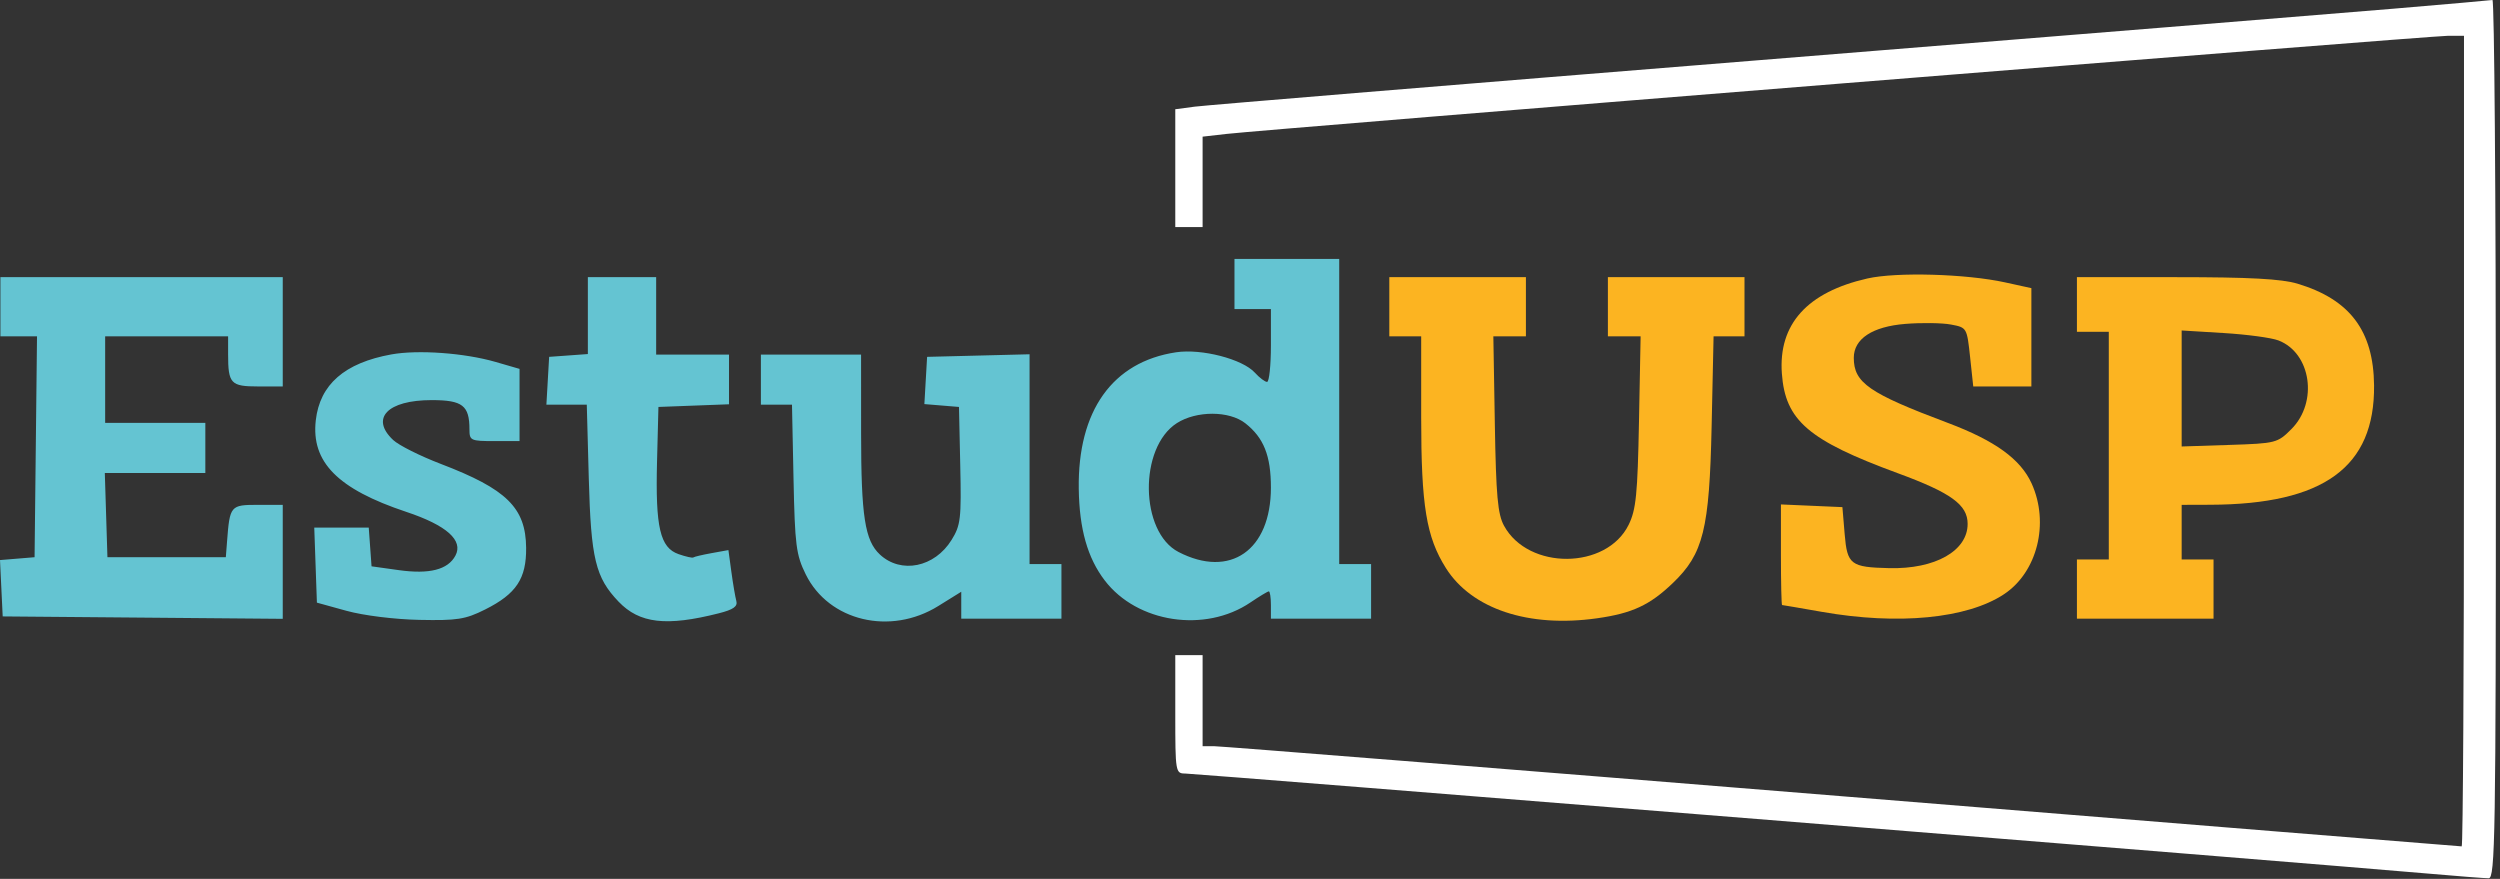 <svg width="549" height="193" viewBox="0 0 549 193" fill="none" xmlns="http://www.w3.org/2000/svg">
<rect x="0" y="0" width="549" height="193" fill="#333333" stroke="none"/>
<path fill-rule="evenodd" clip-rule="evenodd" d="M271.092 62.365V67.865H275.092H279.092V75.865C279.092 80.265 278.712 83.865 278.247 83.865C277.782 83.865 276.578 82.955 275.571 81.842C272.866 78.852 263.866 76.522 258.269 77.361C244.3 79.456 236.644 90.2 236.895 107.357C237.024 116.175 238.818 122.506 242.59 127.452C249.715 136.793 264.649 139.048 274.611 132.288C276.574 130.955 278.386 129.865 278.636 129.865C278.887 129.865 279.092 131.215 279.092 132.865V135.865H290.092H301.092V129.865V123.865H297.592H294.092V90.365V56.865H282.592H271.092V62.365ZM0.092 67.365V73.865H4.11H8.128L7.86 98.115L7.592 122.365L3.796 122.678L0 122.991L0.296 129.178L0.592 135.365L31.342 135.629L62.092 135.894V123.379V110.865H56.611C50.607 110.865 50.466 111.032 49.862 118.865L49.592 122.365H36.592H23.592L23.304 113.115L23.017 103.865H34.054H45.092V98.365V92.865H34.092H23.092V83.365V73.865H36.592H50.092V77.783C50.092 84.251 50.664 84.865 56.699 84.865H62.092V72.865V60.865H31.092H0.092V67.365ZM129.092 69.308V77.75L124.842 78.058L120.592 78.365L120.29 83.615L119.987 88.865H124.422H128.857L129.299 105.115C129.777 122.729 130.772 126.832 135.847 132.131C140.437 136.923 146.336 137.605 157.866 134.677C161.04 133.871 162.027 133.176 161.7 131.978C161.458 131.091 160.967 128.213 160.61 125.582L159.96 120.799L156.276 121.465C154.25 121.831 152.441 122.259 152.257 122.416C152.073 122.573 150.616 122.246 149.019 121.69C144.948 120.271 143.914 115.83 144.284 101.365L144.592 89.365L152.342 89.073L160.092 88.781V83.323V77.865H152.092H144.092V69.365V60.865H136.592H129.092V69.308ZM85.951 77.828C75.67 79.689 70.233 84.431 69.345 92.315C68.312 101.474 74.169 107.395 89.221 112.408C98.087 115.361 101.802 118.67 100.009 122.02C98.359 125.104 94.308 126.143 87.592 125.204L81.592 124.365L81.285 120.115L80.977 115.865H74.994H69.011L69.302 124.103L69.592 132.34L76.092 134.136C79.823 135.166 86.639 136.014 92.092 136.125C100.432 136.296 102.196 136.017 106.54 133.842C113.376 130.42 115.605 127.064 115.539 120.292C115.454 111.507 111.275 107.401 96.8 101.875C92.286 100.151 87.579 97.791 86.342 96.629C81.255 91.853 85.094 87.865 94.779 87.865C101.574 87.865 103.092 89.04 103.092 94.299C103.092 96.743 103.354 96.865 108.592 96.865H114.092V88.936V81.007L108.842 79.485C102.024 77.509 91.804 76.769 85.951 77.828ZM167.092 83.365V88.865H170.506H173.92L174.256 105.115C174.559 119.753 174.825 121.838 176.938 126.129C181.994 136.397 195.519 139.628 206.046 133.084L211.092 129.948V132.906V135.865H222.092H233.092V129.865V123.865H229.592H226.092V100.832V77.799L214.842 78.082L203.592 78.365L203.292 83.552L202.992 88.738L206.792 89.052L210.592 89.365L210.872 102.198C211.129 113.92 210.964 115.336 208.97 118.562C205.243 124.593 197.864 126.096 193.221 121.77C189.928 118.703 189.103 113.37 189.098 95.115L189.092 77.865H178.092H167.092V83.365ZM273.477 92.953C277.528 96.14 279.092 100.074 279.092 107.081C279.092 120.845 270.141 127.079 258.798 121.213C250.295 116.816 250.057 98.288 258.435 92.921C262.742 90.162 269.948 90.177 273.477 92.953Z" fill="#64C4D2"/>
<path d="M385.592 13.272C451.042 7.999 514.042 2.886 525.592 1.91C537.142 0.934 546.929 0.075 547.342 9.45694e-05C547.755 -0.074 548.092 43.29 548.092 96.365C548.092 183.594 547.94 192.865 546.514 192.865C545.646 192.865 539.684 192.406 533.264 191.844C509.403 189.756 262.311 169.865 260.242 169.865C258.152 169.865 258.092 169.5 258.092 156.865V143.865H261.092H264.092V153.865V163.865H266.639C268.04 163.865 330.139 168.815 404.637 174.865C479.135 180.915 540.314 185.865 540.59 185.865C540.866 185.865 541.092 145.815 541.092 96.865V7.865H537.493C533.704 7.865 278.386 28.379 269.342 29.41L264.092 30.009V39.937V49.865H261.092H258.092V36.926V23.988L262.342 23.424C264.679 23.114 320.142 18.546 385.592 13.272Z" fill="white"/>
<path d="M391.297 82.021C390.515 71.207 396.851 64.163 410.064 61.157C416.465 59.7 431.764 60.135 440.342 62.016L446.092 63.278V74.071V84.865H439.708H433.325L432.632 78.396C431.943 71.963 431.92 71.923 428.42 71.267C426.484 70.904 421.988 70.84 418.428 71.126C411.183 71.708 407.092 74.396 407.092 78.574C407.092 84.058 410.403 86.351 427.736 92.867C438.102 96.764 443.716 100.823 446.147 106.177C450.091 114.865 447.4 125.647 440.077 130.493C431.989 135.846 416.831 137.314 400.092 134.365C395.417 133.542 391.479 132.867 391.342 132.866C391.205 132.866 391.092 127.894 391.092 121.819V110.774L397.842 111.069L404.592 111.365L405.092 117.325C405.652 123.996 406.406 124.569 414.899 124.765C424.971 124.998 432.092 120.972 432.092 115.045C432.092 110.849 428.469 108.222 416.732 103.907C397.107 96.692 392.043 92.334 391.297 82.021Z" fill="#FCB421"/>
<path d="M305.092 73.865V67.365V60.865H320.092H335.092V67.365V73.865H331.516H327.939L328.266 93.115C328.533 108.91 328.897 112.922 330.291 115.467C335.648 125.246 352.794 125.11 357.649 115.25C359.278 111.941 359.615 108.583 359.921 92.615L360.279 73.865H356.686H353.092V67.365V60.865H368.092H383.092V67.365V73.865H379.696H376.301L375.874 93.615C375.384 116.277 374.063 121.613 367.348 128.046C362.294 132.888 358.435 134.683 350.731 135.774C335.716 137.9 323.199 133.748 317.524 124.757C313.217 117.934 312.092 111.081 312.092 91.655V73.865H308.592H305.092Z" fill="#FCB421"/>
<path fill-rule="evenodd" clip-rule="evenodd" d="M456.092 66.865V72.865H459.592H463.092V97.865V122.865H459.592H456.092V129.365V135.865H471.092H486.092V129.365V122.865H482.592H479.092V116.865V110.865L485.342 110.845C510.288 110.766 521.525 102.581 521.345 84.621C521.224 72.641 516.042 65.761 504.53 62.296C501.032 61.243 494 60.865 477.933 60.865H456.092V66.865ZM503.184 94.237C509.106 88.311 507.532 77.525 500.342 74.757C498.829 74.174 493.429 73.444 488.342 73.135L479.092 72.571V85.309V98.047L489.575 97.706C499.791 97.374 500.138 97.285 503.184 94.237Z" fill="#FCB421"/>
</svg>
